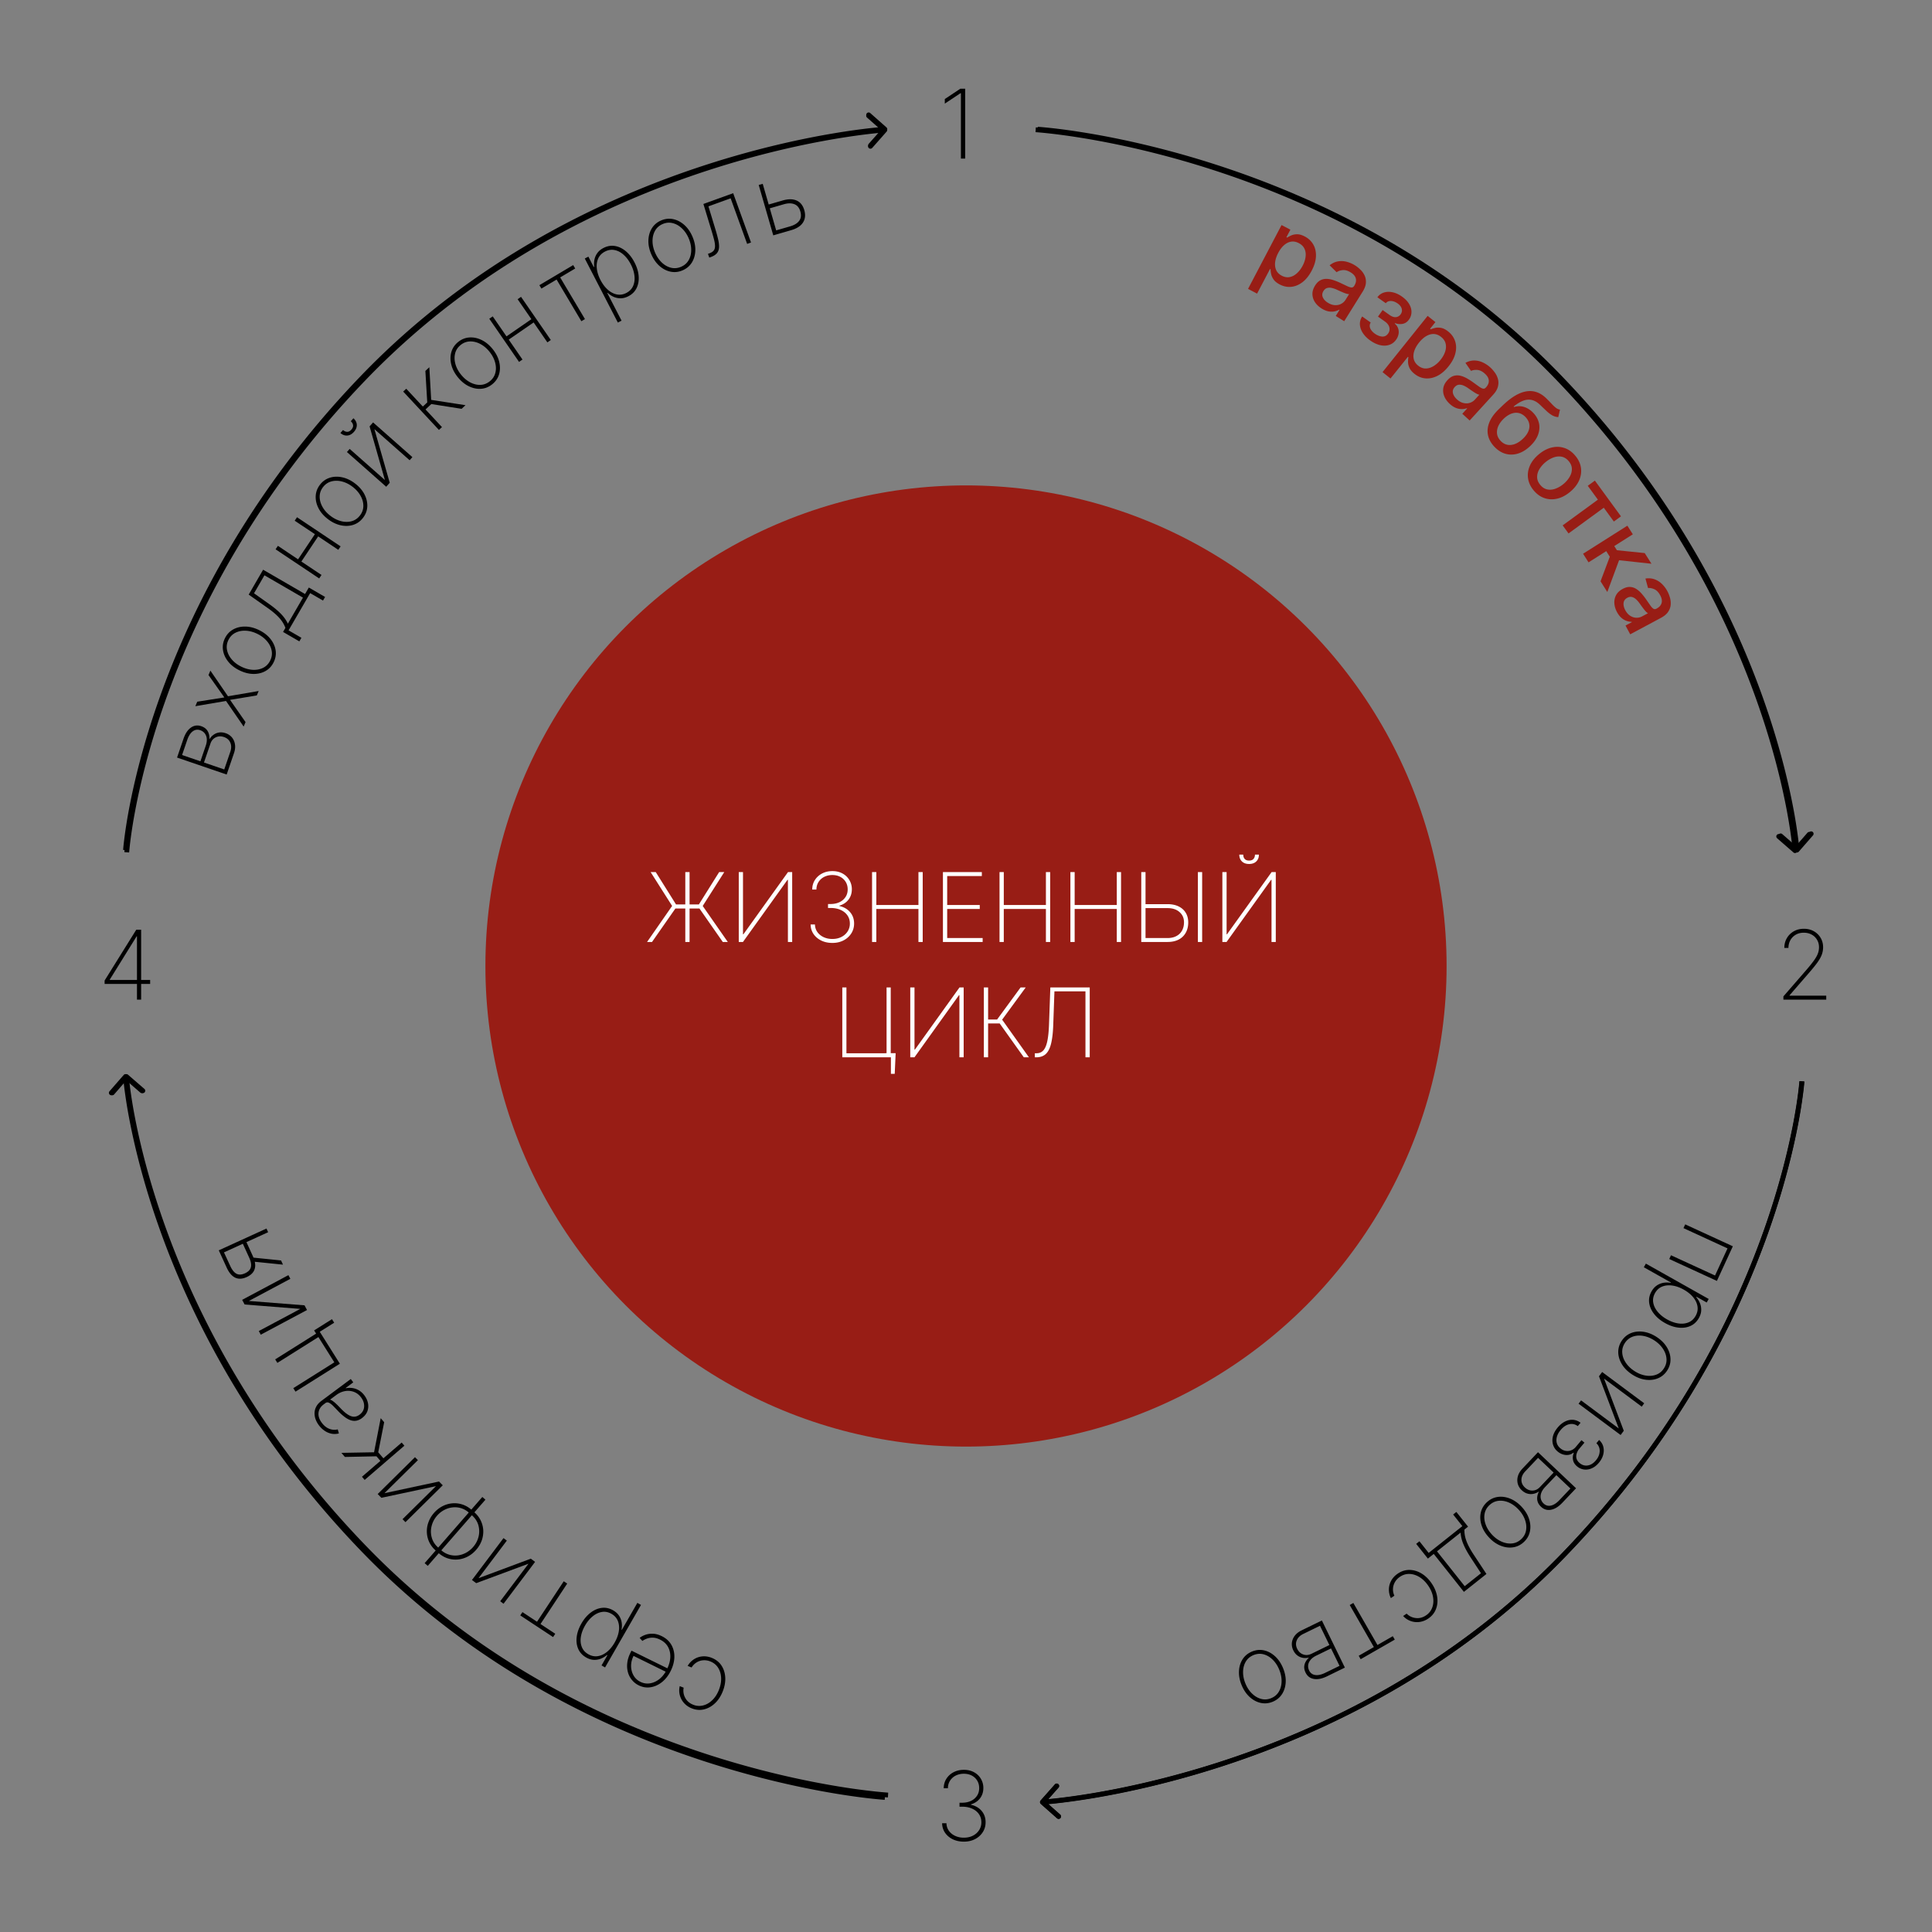 <svg width="402" height="402" viewBox="0 0 402 402" fill="none" xmlns="http://www.w3.org/2000/svg"><rect x="0" y="0" width="402" height="402" fill="#808080" stroke="none"/><circle cx="201" cy="201" r="100" fill="#981D15"/><path d="M143.481 181.455V196h-.887v-14.545h.887ZM134.639 196l5.213-7.5-4.474-7.045h1.065l4.219 6.733h4.758l4.219-6.733h1.065l-4.488 7.052 5.22 7.493h-1.044l-4.858-6.967h-5L135.669 196h-1.03Zm19.079-14.545h.88v12.947h.085l9.283-12.947h.867V196h-.888v-12.933h-.085L154.591 196h-.873v-14.545Zm19.481 14.744c-.862 0-1.631-.163-2.308-.49-.677-.332-1.215-.784-1.612-1.357-.393-.577-.597-1.24-.611-1.988h.902c.014.591.182 1.115.504 1.569.322.45.753.803 1.293 1.058.544.256 1.15.384 1.818.384.724 0 1.359-.142 1.903-.426a3.27 3.27 0 0 0 1.286-1.151 2.993 2.993 0 0 0 .461-1.633c0-.644-.168-1.208-.504-1.691-.336-.487-.805-.866-1.406-1.136-.601-.275-1.3-.412-2.095-.412h-.54v-.824h.54c.677 0 1.283-.123 1.818-.369a3.06 3.06 0 0 0 1.264-1.058c.313-.455.469-.992.469-1.613 0-.582-.135-1.098-.405-1.548a2.846 2.846 0 0 0-1.122-1.058c-.474-.256-1.03-.384-1.669-.384-.616 0-1.174.126-1.676.377a2.985 2.985 0 0 0-1.186 1.058c-.294.455-.443.983-.448 1.584h-.873c.009-.753.198-1.418.568-1.996a3.856 3.856 0 0 1 1.498-1.349c.63-.327 1.34-.49 2.131-.49.805 0 1.51.168 2.117.504a3.65 3.65 0 0 1 1.42 1.364 3.66 3.66 0 0 1 .511 1.91c0 .843-.234 1.565-.703 2.166-.464.597-1.094 1.011-1.889 1.243v.078c.942.209 1.688.637 2.237 1.286.549.648.824 1.434.824 2.358 0 .757-.194 1.442-.582 2.052a4.112 4.112 0 0 1-1.605 1.449c-.677.355-1.454.533-2.33.533Zm8.253-.199v-14.545h.888v6.853h8.764v-6.853h.888V196h-.888v-6.868h-8.764V196h-.888Zm14.746 0v-14.545h8.097v.823h-7.209v6.03h6.775v.824h-6.775v6.044h7.379V196h-8.267Zm11.777 0v-14.545h.888v6.853h8.764v-6.853h.888V196h-.888v-6.868h-8.764V196h-.888Zm14.746 0v-14.545h.888v6.853h8.764v-6.853h.888V196h-.888v-6.868h-8.764V196h-.888Zm15.35-7.869h4.851c.895 0 1.664.156 2.308.468.649.313 1.146.756 1.492 1.329.345.568.518 1.238.518 2.01 0 .819-.173 1.534-.518 2.144a3.509 3.509 0 0 1-1.478 1.421c-.643.331-1.418.497-2.322.497h-5.454v-14.545h.887v13.728h4.567c.724 0 1.342-.137 1.854-.412a2.82 2.82 0 0 0 1.179-1.15c.27-.493.405-1.063.405-1.712.004-.866-.303-1.574-.924-2.123-.615-.554-1.453-.831-2.514-.831h-4.851v-.824Zm12.067-6.676V196h-.888v-14.545h.888Zm4.205 0h.88v12.947h.085l9.283-12.947h.867V196h-.888v-12.933h-.085L255.216 196h-.873v-14.545Zm6.782-3.637h.824c0 .592-.182 1.066-.547 1.421-.364.355-.864.532-1.498.532-.63 0-1.127-.177-1.492-.532-.364-.355-.547-.829-.547-1.421h.824c0 .374.1.675.298.902.199.227.505.341.917.341.412 0 .717-.114.916-.341.203-.227.305-.528.305-.902Zm-74.764 41.323-.191 4.297h-.796V220h-1.172v-.859h2.159ZM175.26 220v-14.545h.86v13.7h8.352v-13.7h.867V220H175.26Zm14.141-14.545h.881v12.947h.085l9.283-12.947h.866V220h-.888v-12.933h-.085L190.275 220h-.874v-14.545ZM213.03 220l-5.021-7.045h-2.408V220h-.887v-14.545h.887v6.683h1.868l4.894-6.683h1.065l-4.908 6.711 5.576 7.834h-1.066Zm2.294 0v-.845h.356c.596 0 1.074-.206 1.434-.618.365-.412.637-1.068.817-1.967.185-.9.301-2.084.348-3.552l.27-7.563h8.196V220h-.888v-13.722h-6.456l-.248 6.989c-.053 1.548-.197 2.82-.434 3.814-.232.994-.596 1.731-1.093 2.209-.498.473-1.172.71-2.025.71h-.277Z" fill="#fff"/><path d="M200.829 18.454V33h-.888V19.392h-.085l-3.267 2.166v-.951l3.239-2.152h1.001Zm-.269 364.745c-.861 0-1.631-.163-2.308-.49-.677-.332-1.214-.784-1.612-1.357-.393-.577-.597-1.24-.611-1.988h.902c.014.591.182 1.115.504 1.569.322.45.753.803 1.293 1.058a4.22 4.22 0 0 0 1.818.384c.725 0 1.359-.142 1.904-.426a3.267 3.267 0 0 0 1.285-1.151 2.993 2.993 0 0 0 .462-1.633c0-.644-.168-1.208-.505-1.691-.336-.487-.804-.866-1.406-1.136-.601-.275-1.299-.412-2.095-.412h-.54v-.824h.54c.677 0 1.283-.123 1.818-.369a3.054 3.054 0 0 0 1.264-1.058c.313-.455.469-.992.469-1.613 0-.582-.135-1.098-.405-1.548a2.846 2.846 0 0 0-1.122-1.058c-.473-.256-1.03-.384-1.669-.384-.615 0-1.174.126-1.676.377a2.991 2.991 0 0 0-1.186 1.058c-.294.455-.443.983-.447 1.584h-.874c.009-.753.199-1.418.568-1.996a3.86 3.86 0 0 1 1.499-1.349c.629-.327 1.34-.49 2.13-.49.805 0 1.511.168 2.117.504a3.643 3.643 0 0 1 1.42 1.364 3.66 3.66 0 0 1 .512 1.91c0 .843-.235 1.565-.703 2.166-.464.597-1.094 1.011-1.89 1.243v.078c.943.209 1.688.637 2.238 1.286.549.648.823 1.434.823 2.358 0 .757-.194 1.442-.582 2.052a4.098 4.098 0 0 1-1.605 1.449c-.677.355-1.454.533-2.33.533ZM371.081 208v-.675l4.708-5.426a31.042 31.042 0 0 0 1.598-1.974c.393-.54.675-1.028.846-1.463.17-.436.255-.891.255-1.364 0-.592-.139-1.115-.419-1.57a2.862 2.862 0 0 0-1.129-1.072c-.473-.256-1.013-.384-1.619-.384-.635 0-1.191.14-1.669.419-.479.28-.853.659-1.123 1.137a3.267 3.267 0 0 0-.397 1.612h-.86c0-.753.176-1.43.526-2.031a3.86 3.86 0 0 1 1.442-1.428c.615-.35 1.316-.525 2.102-.525.772 0 1.458.168 2.06.504a3.744 3.744 0 0 1 1.42 1.378c.346.577.519 1.231.519 1.96 0 .535-.093 1.051-.277 1.548-.18.493-.49 1.044-.931 1.655-.44.606-1.049 1.354-1.825 2.244l-3.949 4.553v.078h7.635V208h-8.913Zm-349.314-3.267v-.71l6.584-10.568h.54v1.37h-.462l-5.59 9.006v.078h8.403v.824h-9.475ZM28.5 208v-14.545h.867V208H28.5Zm344.672-30.623a.5.5 0 0 0 .705-.049l2.956-3.393a.5.5 0 0 0-.754-.657l-2.628 3.017-3.016-2.628a.5.5 0 0 0-.657.754l3.394 2.956ZM215.5 27l-.03.5h.01c.007 0 .018 0 .032.002l.133.01c.117.008.294.021.526.04.465.04 1.155.104 2.05.202 1.79.197 4.402.53 7.681 1.08 6.558 1.1 15.784 3.062 26.444 6.51 21.324 6.899 48.368 19.738 71.294 43.503l.72-.694c-23.074-23.918-50.28-36.829-71.706-43.76-10.715-3.466-19.989-5.438-26.587-6.545-3.299-.553-5.93-.89-7.737-1.088a83.712 83.712 0 0 0-2.613-.246 19.882 19.882 0 0 0-.138-.01l-.036-.002h-.009l-.002-.001c-.001 0-.002 0-.032.499Zm108.14 51.847c22.942 23.781 35.283 48.341 41.889 66.951 3.303 9.306 5.171 17.123 6.214 22.61.521 2.744.836 4.905 1.021 6.377.092.737.151 1.301.188 1.68.018.19.03.333.038.429l.009.107.002.026v.007l.499-.034.499-.035v-.002l-.001-.008-.002-.03-.009-.113a60.077 60.077 0 0 0-.231-2.151 104.554 104.554 0 0 0-1.03-6.44c-1.051-5.531-2.933-13.398-6.255-22.757-6.644-18.719-19.053-43.409-42.111-67.311l-.72.694ZM216.574 375.374a.499.499 0 0 1-.043-.705l2.982-3.37a.499.499 0 1 1 .749.662l-2.651 2.996 2.995 2.651a.499.499 0 1 1-.662.749l-3.37-2.983Zm.331-.374-.03-.499h.002l.008-.001.032-.002.133-.009c.117-.009.294-.022.526-.042a82.291 82.291 0 0 0 2.05-.201c1.79-.197 4.402-.531 7.681-1.081 6.558-1.099 15.784-3.061 26.444-6.51 21.324-6.898 48.368-19.737 71.294-43.502l.72.694c-23.074 23.918-50.28 36.829-71.706 43.76-10.715 3.466-19.989 5.438-26.587 6.545-3.299.553-5.93.889-7.737 1.088-.904.099-1.602.164-2.075.204-.236.02-.417.033-.538.042a7.538 7.538 0 0 1-.138.01l-.036.002a.034.034 0 0 1-.009.001h-.002l-.032-.499Zm108.14-51.847c22.942-23.781 35.283-48.341 41.889-66.951 3.303-9.306 5.171-17.123 6.214-22.61.522-2.744.836-4.905 1.021-6.377.092-.737.151-1.301.188-1.68.018-.19.03-.333.038-.429l.009-.107.002-.026v-.007l.499.034.499.035v.002l-.001.008-.002.03-.009.113a60.077 60.077 0 0 1-.231 2.151 104.554 104.554 0 0 1-1.03 6.44c-1.051 5.531-2.933 13.398-6.255 22.757-6.644 18.719-19.053 43.409-42.111 67.311l-.72-.694Zm-298.599-99.53a.5.5 0 0 0-.706.049l-2.956 3.393a.5.5 0 1 0 .754.657l2.628-3.017 3.016 2.628a.5.5 0 0 0 .657-.754l-3.393-2.956ZM184.117 374l.03-.499h-.001l-.008-.001-.033-.002a124.93 124.93 0 0 0-.132-.009c-.118-.009-.294-.022-.527-.042a82.291 82.291 0 0 1-2.05-.201c-1.79-.197-4.402-.531-7.681-1.081-6.558-1.099-15.784-3.061-26.444-6.51-21.323-6.898-48.368-19.737-71.294-43.502l-.72.694c23.074 23.918 50.28 36.829 71.706 43.76 10.715 3.466 19.989 5.438 26.587 6.545 3.299.553 5.93.889 7.737 1.088.904.099 1.602.164 2.075.204.236.02.417.033.538.042l.138.01.036.002.009.001h.003l.031-.499Zm-108.14-51.847c-22.942-23.781-35.283-48.341-41.889-66.951-3.303-9.306-5.171-17.123-6.214-22.61a103.078 103.078 0 0 1-1.02-6.377 59.882 59.882 0 0 1-.227-2.109 12.743 12.743 0 0 1-.008-.107l-.002-.026v-.006l-.001-.001-.499.034-.499.035v.002l.001.008.002.03.01.113a59.942 59.942 0 0 0 .231 2.151 104.06 104.06 0 0 0 1.03 6.44c1.05 5.531 2.932 13.398 6.254 22.757 6.644 18.719 19.053 43.409 42.111 67.311l.72-.694ZM184.449 26.507a.5.5 0 0 1 .043.706l-2.982 3.37a.5.5 0 0 1-.749-.662l2.65-2.996-2.995-2.65a.5.5 0 0 1 .662-.75l3.371 2.982Zm-.332.375.03.499h-.009l-.033.003a27.166 27.166 0 0 0-.659.05c-.465.04-1.155.104-2.05.202-1.79.197-4.402.53-7.681 1.08-6.558 1.1-15.784 3.062-26.444 6.51-21.323 6.898-48.368 19.738-71.294 43.503l-.72-.694c23.074-23.918 50.28-36.829 71.706-43.76 10.715-3.466 19.989-5.439 26.587-6.545 3.299-.553 5.93-.89 7.737-1.088a83.816 83.816 0 0 1 2.613-.246l.138-.01.036-.002.009-.001h.003l.031.499ZM75.977 78.729C53.035 102.51 40.694 127.07 34.088 145.68c-3.303 9.306-5.171 17.123-6.214 22.61a102.959 102.959 0 0 0-1.02 6.377 59.882 59.882 0 0 0-.227 2.109l-.008.106-.002.027v.006l-.001.001-.499-.034-.499-.036v-.002l.001-.007.002-.03a22.217 22.217 0 0 1 .049-.555c.037-.389.098-.963.191-1.709a104.06 104.06 0 0 1 1.03-6.44c1.052-5.531 2.933-13.398 6.255-22.757 6.644-18.719 19.053-43.409 42.111-67.311l.72.694Z" fill="#000"/><path d="M373.577 177.259a.5.5 0 0 0 .705-.049l2.956-3.393a.5.5 0 0 0-.754-.657l-2.628 3.016-3.016-2.627a.5.5 0 1 0-.657.754l3.394 2.956ZM215.905 26.882l-.03.499h.01l.032.003a25.66 25.66 0 0 1 .659.05c.465.04 1.155.104 2.05.202 1.79.197 4.402.53 7.681 1.08 6.558 1.1 15.784 3.062 26.444 6.51 21.324 6.898 48.368 19.738 71.294 43.503l.72-.694c-23.074-23.918-50.28-36.829-71.706-43.76-10.715-3.466-19.989-5.439-26.587-6.545-3.299-.553-5.93-.89-7.737-1.088a83.816 83.816 0 0 0-2.613-.246l-.138-.01-.036-.002-.009-.001h-.002l-.032.499Zm108.14 51.847c22.942 23.781 35.283 48.341 41.889 66.951 3.303 9.306 5.171 17.123 6.214 22.61.522 2.744.836 4.904 1.021 6.377.092.737.151 1.301.188 1.68.018.19.03.333.038.429l.009.106.002.027v.007l.499-.034.499-.036v-.002l-.001-.007-.002-.03-.009-.113a60.077 60.077 0 0 0-.231-2.151 104.554 104.554 0 0 0-1.03-6.44c-1.051-5.531-2.933-13.398-6.255-22.757-6.644-18.719-19.053-43.409-42.111-67.311l-.72.694Z" fill="#000"/><path d="m259.686 60.108 6.973-13.28 1.837.963-.822 1.566.157.083c.214-.145.494-.295.838-.45.344-.157.75-.238 1.218-.244.471-.01 1.005.143 1.605.458.78.41 1.372.972 1.777 1.687.405.716.587 1.536.546 2.46-.038.927-.331 1.913-.879 2.956-.548 1.044-1.192 1.848-1.931 2.412-.738.559-1.516.88-2.335.963-.817.08-1.616-.086-2.396-.495-.586-.308-1.015-.659-1.284-1.052-.266-.39-.434-.773-.505-1.147a5.864 5.864 0 0 1-.114-.958l-.114-.06-2.69 5.125-1.881-.987Zm6.28-7.484c-.356.679-.57 1.326-.642 1.94-.071.616.004 1.166.225 1.651.223.48.605.863 1.146 1.147.562.295 1.109.393 1.643.293.536-.103 1.036-.362 1.499-.777.468-.412.871-.94 1.21-1.586.335-.638.539-1.26.612-1.869.078-.606.003-1.156-.224-1.65-.224-.492-.618-.886-1.184-1.183-.545-.286-1.08-.388-1.605-.305-.52.085-1.009.328-1.466.73-.457.402-.862.938-1.214 1.609Zm9.033 11.569c-.586-.366-1.049-.805-1.387-1.318a3.147 3.147 0 0 1-.529-1.66c-.013-.59.17-1.186.549-1.793.326-.522.695-.89 1.106-1.101a2.62 2.62 0 0 1 1.314-.294c.464.016.938.106 1.423.269.484.163.961.354 1.432.575l1.447.686c.373.172.668.258.885.26.217 0 .393-.107.528-.324l.027-.042c.328-.526.434-1.027.317-1.502-.113-.472-.46-.89-1.043-1.253-.606-.379-1.168-.542-1.686-.491-.51.05-.934.195-1.269.438L276.66 55.2c.552-.437 1.129-.707 1.73-.812a4.204 4.204 0 0 1 1.817.08 6.17 6.17 0 0 1 1.747.755c.37.23.734.52 1.092.866.366.345.657.745.876 1.2.223.456.318.97.285 1.541-.03.568-.256 1.189-.677 1.864l-3.836 6.145-1.759-1.098.789-1.265-.072-.045a3.02 3.02 0 0 1-.953.36 3.302 3.302 0 0 1-1.247 0c-.459-.08-.943-.28-1.453-.598Zm1.294-1.201c.498.31.986.478 1.462.502.48.026.912-.062 1.295-.264.389-.203.698-.488.926-.853l.744-1.193c-.104.024-.266.007-.486-.053a6.881 6.881 0 0 1-.707-.248c-.256-.11-.504-.217-.745-.323-.238-.11-.438-.2-.599-.274a5.274 5.274 0 0 0-1.097-.375 1.939 1.939 0 0 0-.969.024c-.289.087-.534.292-.735.613-.278.446-.324.886-.137 1.32.189.431.538.805 1.048 1.124Zm7.141 2.861 1.774 1.256c-.234.38-.268.776-.103 1.19.17.416.5.797.991 1.145.498.353.999.547 1.501.584.505.033.917-.177 1.237-.63.192-.27.291-.553.298-.85a1.576 1.576 0 0 0-.226-.874c-.16-.281-.404-.538-.733-.77l-1.449-1.027.965-1.362 1.449 1.026c.491.347.937.495 1.339.444.402-.052.722-.246.961-.582.257-.364.332-.748.225-1.155-.1-.407-.382-.775-.846-1.103-.471-.334-.939-.506-1.402-.515-.461-.013-.817.142-1.067.463l-1.751-1.24c.365-.49.825-.82 1.38-.99.562-.17 1.164-.185 1.806-.043.649.14 1.29.435 1.924.884.661.468 1.158.979 1.49 1.533.333.555.498 1.113.495 1.673a2.67 2.67 0 0 1-.515 1.576c-.348.491-.779.789-1.295.894-.508.104-1.044.058-1.608-.138l-.065.093c.327.267.559.587.694.961.135.375.17.768.105 1.18a2.837 2.837 0 0 1-.509 1.197c-.386.545-.87.91-1.454 1.094-.579.188-1.21.202-1.893.044-.676-.16-1.352-.48-2.028-.958-.657-.465-1.174-.985-1.55-1.559-.37-.575-.574-1.16-.611-1.755-.033-.592.124-1.154.471-1.686Zm4.238 11.575 9.383-11.702 1.618 1.297-1.106 1.38.138.11c.239-.1.541-.193.909-.281.368-.088.782-.09 1.242-.005.464.08.96.332 1.488.756.687.55 1.161 1.216 1.422 1.996.261.78.283 1.619.065 2.519-.214.902-.69 1.813-1.427 2.733-.738.92-1.524 1.586-2.357 1.998-.831.407-1.657.574-2.477.5-.817-.08-1.569-.394-2.256-.945-.517-.415-.87-.84-1.06-1.278-.186-.434-.278-.842-.276-1.223a5.97 5.97 0 0 1 .071-.962l-.1-.08-3.621 4.516-1.656-1.329Zm7.594-6.145c-.479.598-.813 1.192-1.001 1.782-.188.59-.219 1.144-.095 1.663.127.515.429.963.906 1.345.495.397 1.014.598 1.556.602.546 0 1.086-.158 1.62-.476.538-.315 1.035-.757 1.492-1.326.45-.562.769-1.134.958-1.717.192-.58.223-1.135.095-1.663-.125-.525-.437-.987-.936-1.387-.48-.385-.986-.587-1.517-.606-.527-.017-1.053.129-1.579.436-.525.307-1.025.756-1.499 1.347Zm6.393 12.761c-.511-.466-.886-.982-1.127-1.547a3.166 3.166 0 0 1-.22-1.73c.094-.58.382-1.135.864-1.663.415-.455.844-.75 1.286-.883a2.621 2.621 0 0 1 1.345-.052c.454.1.904.273 1.352.521.447.248.882.523 1.304.825l1.3.936c.336.236.61.374.823.415.214.04.406-.034.578-.223l.034-.037c.418-.458.612-.931.583-1.42-.025-.484-.292-.958-.799-1.42-.528-.482-1.051-.745-1.569-.788-.512-.044-.954.024-1.328.202l-1.168-1.681c.621-.33 1.237-.493 1.847-.487.617.005 1.208.14 1.774.406a6.203 6.203 0 0 1 1.582 1.059c.321.293.627.643.917 1.048.297.406.512.852.645 1.338.136.49.137 1.013.002 1.569-.133.552-.467 1.122-1.003 1.71l-4.882 5.352-1.532-1.398 1.005-1.102-.063-.057a3.04 3.04 0 0 1-1.002.181 3.282 3.282 0 0 1-1.227-.225c-.437-.16-.877-.444-1.321-.85Zm1.49-.948c.433.395.882.648 1.347.757.467.113.908.105 1.321-.025.419-.13.774-.354 1.065-.672l.947-1.04c-.107.006-.263-.04-.468-.138a6.882 6.882 0 0 1-.651-.373 80.494 80.494 0 0 1-.674-.452l-.54-.377a5.278 5.278 0 0 0-1.012-.567 1.937 1.937 0 0 0-.957-.152c-.3.034-.578.19-.833.47-.354.389-.479.814-.374 1.275.108.457.384.888.829 1.294Zm21.443 2.133-.356 1.565a2.898 2.898 0 0 1-1.234-.36c-.374-.212-.76-.5-1.159-.866-.394-.37-.842-.796-1.341-1.282-.562-.55-1.133-.897-1.713-1.042-.577-.148-1.182-.108-1.816.121-.627.23-1.301.635-2.022 1.217l.093.097c.734-.213 1.441-.21 2.12.01.682.225 1.297.622 1.846 1.191.61.635 1.009 1.339 1.195 2.113.186.773.135 1.571-.151 2.393-.281.822-.823 1.62-1.629 2.395-.815.784-1.664 1.312-2.546 1.584-.88.274-1.742.296-2.588.066-.84-.23-1.613-.713-2.319-1.446-.705-.734-1.156-1.533-1.35-2.397-.188-.864-.099-1.761.267-2.692.37-.927 1.035-1.854 1.997-2.78l.778-.748c1.798-1.73 3.459-2.712 4.984-2.944 1.525-.232 2.913.278 4.165 1.531.408.403.764.77 1.069 1.1.308.328.596.596.864.806.274.21.556.332.846.368Zm-12.33 6.525c.41.426.871.69 1.381.79.517.1 1.056.042 1.616-.175s1.111-.587 1.654-1.109c.532-.512.903-1.03 1.114-1.556.211-.525.265-1.036.16-1.534-.101-.5-.36-.968-.777-1.401a2.888 2.888 0 0 0-.996-.697 2.422 2.422 0 0 0-1.112-.182 3.25 3.25 0 0 0-1.187.344c-.399.2-.801.488-1.207.866-.812.781-1.279 1.59-1.402 2.424-.12.838.132 1.582.756 2.23Zm6.867 10.297c-.656-.784-1.049-1.619-1.179-2.505-.129-.885-.006-1.76.37-2.624.376-.864.996-1.657 1.86-2.38.868-.727 1.762-1.2 2.683-1.42.92-.221 1.805-.19 2.653.094.849.284 1.602.818 2.258 1.603.656.784 1.049 1.619 1.179 2.504.129.886.004 1.762-.375 2.63-.38.866-1.004 1.663-1.872 2.389-.864.723-1.754 1.193-2.671 1.411-.917.218-1.8.184-2.649-.099-.848-.284-1.601-.818-2.257-1.603Zm1.372-1.138c.425.508.912.817 1.46.926.549.109 1.113.057 1.693-.157a5.554 5.554 0 0 0 1.682-.99 5.544 5.544 0 0 0 1.265-1.475c.317-.537.472-1.086.464-1.648-.007-.562-.223-1.097-.648-1.606-.429-.512-.92-.823-1.475-.932-.552-.107-1.122-.053-1.709.16a5.662 5.662 0 0 0-1.671.991 5.69 5.69 0 0 0-1.276 1.475c-.31.537-.459 1.085-.448 1.644.013.562.235 1.1.663 1.612Zm9.875.171 1.48-1.081 5.427 7.435-1.48 1.081-2.098-2.875-7.332 5.352-1.222-1.676 7.331-5.351-2.106-2.885Zm-.978 14.134 9.217-5.836 1.136 1.794-3.864 2.447.547.864 5.791.595 1.406 2.22-6.743-.732-2.447 6.611-1.41-2.226 1.925-5.112-.737-1.164-3.684 2.334-1.137-1.795Zm7.055 12.134c-.326-.609-.508-1.221-.546-1.834a3.162 3.162 0 0 1 .369-1.704c.282-.516.739-.943 1.369-1.28.543-.29 1.045-.425 1.508-.404.462.021.89.154 1.285.4.394.245.761.559 1.1.942.339.382.657.786.955 1.212l.913 1.316c.238.334.451.556.638.665.188.11.394.104.62-.017l.043-.023c.547-.293.888-.674 1.024-1.144.137-.466.044-1.001-.28-1.606-.337-.631-.743-1.053-1.217-1.266-.468-.212-.908-.296-1.319-.253l-.541-1.974c.696-.104 1.331-.052 1.904.157.58.211 1.092.535 1.536.974a6.18 6.18 0 0 1 1.139 1.526c.205.384.377.815.516 1.294.144.482.198.974.161 1.477-.034.507-.208 1-.521 1.479-.309.477-.814.903-1.515 1.278l-6.388 3.418-.978-1.829 1.315-.703-.04-.075a3.042 3.042 0 0 1-1.006-.163 3.265 3.265 0 0 1-1.081-.622c-.358-.297-.679-.71-.963-1.241Zm1.721-.397c.277.518.616.906 1.017 1.163.404.263.822.401 1.254.417.439.017.849-.076 1.229-.279l1.24-.663c-.103-.031-.235-.127-.396-.288a6.75 6.75 0 0 1-.489-.568 77.154 77.154 0 0 1-.485-.651c-.152-.214-.28-.392-.384-.535a5.236 5.236 0 0 0-.764-.872 1.94 1.94 0 0 0-.852-.463c-.294-.068-.608-.012-.942.166-.464.248-.723.607-.778 1.077-.05.467.066.966.35 1.496Z" fill="#981D15"/><path d="M216.573 375.324a.5.5 0 0 1-.043-.706l2.983-3.369a.501.501 0 0 1 .749.663l-2.652 2.995 2.995 2.652a.499.499 0 1 1-.663.748l-3.369-2.983Zm.332-.374-.03-.499h.001l.008-.001.033-.002.132-.009c.118-.009.294-.022.527-.042a81.725 81.725 0 0 0 2.05-.2c1.79-.196 4.402-.53 7.681-1.078 6.559-1.098 15.785-3.057 26.446-6.502 21.326-6.891 48.374-19.722 71.308-43.48l.72.695c-23.082 23.91-50.291 36.812-71.72 43.737-10.716 3.462-19.991 5.432-26.589 6.536-3.299.552-5.93.888-7.738 1.086a83.91 83.91 0 0 1-2.074.203c-.237.02-.417.033-.539.042a7.538 7.538 0 0 1-.138.01l-.035.002-.01.001h-.002l-.031-.499Zm108.156-51.813c22.949-23.774 35.298-48.33 41.91-66.938 3.306-9.304 5.177-17.121 6.222-22.608.522-2.743.837-4.904 1.022-6.377a59.003 59.003 0 0 0 .227-2.108l.009-.107.002-.026v-.007l.499.034.499.036v.002l-.001.008-.002.029a40.503 40.503 0 0 1-.049.555c-.037.389-.098.963-.192 1.709a103.973 103.973 0 0 1-1.032 6.439c-1.053 5.531-2.937 13.398-6.262 22.756-6.65 18.717-19.067 43.403-42.132 67.298l-.72-.695Z" fill="#000"/><path d="m350.648 254.76 9.911 4.559-3.315 7.207-9.911-4.558.359-.781 9.163 4.214 2.597-5.646-9.163-4.214.359-.781Zm-8.185 8.167 13.073 7.355-.414.737-2.124-1.195-.052.093c.325.378.583.798.775 1.259.189.465.274.956.256 1.472-.017.523-.179 1.057-.486 1.601-.432.768-1.018 1.318-1.759 1.651-.742.332-1.572.447-2.491.342-.915-.102-1.852-.422-2.809-.961-.957-.538-1.718-1.175-2.282-1.911-.562-.729-.896-1.498-1-2.307-.103-.802.059-1.583.486-2.342.304-.54.675-.957 1.111-1.249a3.563 3.563 0 0 1 1.398-.559 4.515 4.515 0 0 1 1.49.016l.042-.074-5.639-3.173.425-.755Zm7.883 5.413c-.809-.455-1.603-.739-2.382-.851-.775-.11-1.478-.038-2.109.215-.628.255-1.121.703-1.481 1.343-.365.647-.491 1.307-.38 1.978.113.678.421 1.318.924 1.921.5.608 1.149 1.136 1.945 1.584.797.448 1.581.729 2.354.843.772.114 1.472.043 2.099-.212.632-.254 1.132-.708 1.501-1.364.364-.648.493-1.307.386-1.975-.106-.663-.406-1.296-.903-1.902-.494-.598-1.146-1.125-1.954-1.58Zm-12.924 10.671c.491-.753 1.13-1.292 1.917-1.616.791-.321 1.654-.417 2.587-.289.934.128 1.857.489 2.77 1.083.916.597 1.62 1.295 2.11 2.095.495.803.755 1.63.781 2.484.027.853-.206 1.657-.697 2.411-.491.753-1.132 1.291-1.923 1.612-.791.321-1.653.417-2.587.289-.934-.127-1.857-.489-2.77-1.083-.912-.594-1.616-1.293-2.11-2.095-.495-.802-.755-1.63-.781-2.484-.022-.85.212-1.653.703-2.407Zm.672.438c-.416.639-.598 1.314-.547 2.026.048.715.294 1.404.739 2.066.442.666 1.039 1.245 1.793 1.736.754.491 1.523.803 2.307.935.788.134 1.518.081 2.189-.16.675-.238 1.221-.677 1.637-1.315.416-.639.596-1.315.542-2.029-.051-.711-.298-1.4-.74-2.067-.437-.663-1.033-1.241-1.787-1.732-.754-.491-1.524-.806-2.309-.944-.788-.135-1.518-.082-2.189.159-.674.245-1.219.687-1.635 1.325Zm-4.336 7.399 4.111 10.858-.657.883-8.752-6.512.517-.695 7.846 5.838-4.115-10.852.661-.889 8.753 6.512-.518.695-7.846-5.838Zm-4.884 9.198-.58.691c-.536-.4-1.124-.532-1.764-.395-.643.14-1.24.539-1.791 1.195-.572.682-.868 1.37-.888 2.064-.02.694.253 1.279.819 1.753.344.29.709.466 1.095.53.389.067.762.034 1.12-.098.358-.132.671-.346.937-.642l1.242-1.48.615.516-1.219 1.453c-.347.531-.508 1.036-.483 1.514.029.482.261.905.696 1.27.523.439 1.092.607 1.708.506.616-.101 1.176-.45 1.678-1.049.511-.609.776-1.246.796-1.91a2.119 2.119 0 0 0-.69-1.663l.57-.68c.442.401.732.87.869 1.406.139.542.13 1.101-.024 1.676-.155.581-.452 1.135-.894 1.661-.453.54-.949.925-1.487 1.153a2.97 2.97 0 0 1-1.606.246 2.822 2.822 0 0 1-1.465-.663c-.45-.377-.723-.814-.82-1.309-.1-.492-.049-.981.154-1.466l-.082-.068a1.955 1.955 0 0 1-.978.458c-.377.067-.766.04-1.166-.079a3.034 3.034 0 0 1-1.128-.612 2.927 2.927 0 0 1-.962-1.439c-.166-.553-.171-1.137-.013-1.753.162-.612.491-1.214.987-1.805.472-.562.986-.98 1.544-1.254.554-.271 1.109-.386 1.663-.348a2.882 2.882 0 0 1 1.547.621Zm-8.855 6.121 7.919 7.503-2.848 3.006c-.792.835-1.584 1.324-2.377 1.466-.79.145-1.484-.069-2.082-.643-.458-.439-.716-.931-.774-1.476-.054-.541.068-1.107.367-1.698a3 3 0 0 1-1.173.504 2.611 2.611 0 0 1-1.247-.057c-.412-.116-.801-.348-1.169-.697a2.86 2.86 0 0 1-.831-1.364 2.95 2.95 0 0 1 .043-1.584c.16-.54.471-1.054.933-1.542l3.239-3.418Zm.016 1.17-2.662 2.81c-.518.546-.785 1.124-.802 1.735-.017.61.218 1.146.706 1.608.478.453 1.008.671 1.59.656.583-.009 1.099-.251 1.548-.725l2.858-3.016-3.238-3.068Zm3.805 3.605-2.374 2.506c-.368.388-.625.787-.772 1.196a2.148 2.148 0 0 0-.093 1.193c.087.383.286.721.595 1.014.44.41.946.551 1.518.422.573-.123 1.167-.509 1.783-1.159l2.271-2.397-2.928-2.775Zm-14.452 5.63c.66-.61 1.412-.976 2.254-1.097.846-.118 1.706 0 2.58.352.874.353 1.681.929 2.42 1.728.742.804 1.253 1.653 1.533 2.548.283.9.333 1.766.15 2.6-.184.834-.606 1.556-1.266 2.166-.661.611-1.414.975-2.26 1.093-.845.118-1.705 0-2.579-.353-.874-.352-1.681-.928-2.42-1.728-.74-.8-1.251-1.649-1.534-2.548-.283-.899-.333-1.765-.149-2.599.187-.83.61-1.551 1.271-2.162Zm.545.59c-.56.517-.902 1.127-1.027 1.829-.128.705-.058 1.433.211 2.184.265.755.703 1.462 1.314 2.123.61.66 1.28 1.151 2.008 1.471.731.323 1.451.45 2.161.381.713-.066 1.349-.358 1.909-.875.56-.518.9-1.129 1.022-1.835.124-.702.054-1.43-.211-2.184-.262-.751-.699-1.457-1.309-2.117-.611-.661-1.28-1.154-2.008-1.481-.731-.324-1.451-.451-2.161-.381-.713.072-1.35.367-1.909.885Zm-6.9 1.432 2.435 3.064-.762.605c-.007.387.021.773.085 1.158.067.388.176.788.328 1.2.151.418.351.86.601 1.327.249.473.553.982.912 1.525l2.658 4.029-4.687 3.725-6.275-7.896-1.223.973-2.435-3.064.679-.539 1.922 2.418 7.012-5.571-1.922-2.419.672-.535Zm.878 4.301-4.904 3.897 5.762 7.251 3.386-2.691-2.19-3.349c-.63-.968-1.118-1.863-1.462-2.684a7.505 7.505 0 0 1-.592-2.424Zm-13.07 8.535c.768-.521 1.581-.778 2.438-.77.86.011 1.694.258 2.502.74.803.485 1.508 1.174 2.114 2.068.606.893.984 1.804 1.133 2.733.149.928.07 1.794-.238 2.598-.307.803-.841 1.463-1.601 1.979a4.165 4.165 0 0 1-1.803.707 3.878 3.878 0 0 1-1.841-.184 3.89 3.89 0 0 1-1.588-1.051l.728-.495a3.109 3.109 0 0 0 1.911.919c.74.087 1.451-.1 2.132-.563a3.283 3.283 0 0 0 1.284-1.625c.247-.665.303-1.392.168-2.182-.133-.786-.462-1.566-.988-2.342-.518-.764-1.117-1.36-1.795-1.786-.676-.423-1.372-.649-2.09-.677-.717-.029-1.389.17-2.016.595-.443.3-.787.662-1.031 1.086a3.006 3.006 0 0 0-.413 1.378c-.026.492.069.983.285 1.471l-.728.494a4.024 4.024 0 0 1-.409-1.868c.018-.63.184-1.226.496-1.787.312-.56.762-1.04 1.35-1.438Zm-1.034 13.02.41.715-7.096 4.073-.41-.715 3.154-1.81-5.02-8.747.751-.431 5.02 8.747 3.191-1.832Zm-14.756-3.269 4.783 9.805-3.722 1.815c-1.034.504-1.947.684-2.74.538-.79-.141-1.365-.585-1.724-1.331-.274-.573-.343-1.124-.206-1.654.138-.526.451-1.013.938-1.462-.435.113-.86.133-1.274.061a2.62 2.62 0 0 1-1.148-.491c-.345-.253-.628-.608-.85-1.063a2.862 2.862 0 0 1-.3-1.569 2.95 2.95 0 0 1 .596-1.468c.339-.45.811-.822 1.415-1.117l4.232-2.064Zm-.395 1.101-3.479 1.697c-.677.33-1.13.778-1.36 1.343-.23.566-.197 1.15.097 1.755.289.591.709.982 1.259 1.171.549.196 1.117.151 1.704-.135l3.734-1.822-1.955-4.009Zm2.298 4.711-3.102 1.514c-.481.234-.862.517-1.143.849-.282.338-.451.7-.506 1.085-.052.389.015.775.202 1.158.268.538.692.847 1.274.927.579.086 1.271-.067 2.075-.459l2.969-1.448-1.769-3.626Zm-16.45.652c.832-.343 1.664-.426 2.496-.247.834.183 1.599.592 2.297 1.226.697.634 1.254 1.454 1.67 2.46.417 1.011.602 1.985.554 2.922-.047.941-.301 1.771-.762 2.49-.461.718-1.108 1.249-1.939 1.592-.832.344-1.664.424-2.498.241-.834-.183-1.6-.592-2.297-1.226-.698-.634-1.254-1.454-1.67-2.46-.416-1.007-.601-1.981-.554-2.922.046-.941.3-1.771.761-2.49.464-.714 1.111-1.242 1.942-1.586Zm.307.742c-.705.291-1.237.744-1.598 1.359-.365.617-.551 1.325-.56 2.122-.013.8.152 1.615.496 2.447.344.831.801 1.523 1.373 2.076.573.557 1.205.926 1.894 1.107.692.186 1.39.133 2.094-.158.705-.291 1.237-.746 1.595-1.366.361-.615.548-1.322.561-2.122.014-.795-.15-1.608-.494-2.44-.343-.831-.799-1.526-1.369-2.085-.573-.557-1.205-.926-1.894-1.108-.694-.179-1.394-.123-2.098.168ZM26.637 223.622a.5.5 0 0 0-.705.051l-2.945 3.402a.5.5 0 0 0 .756.655l2.618-3.024 3.024 2.617a.5.5 0 1 0 .654-.756l-3.402-2.945Zm158.145 149.879.029-.499-.002-.001h-.008l-.032-.002-.133-.009a81.407 81.407 0 0 1-2.577-.235 138.28 138.28 0 0 1-7.684-1.056c-6.562-1.079-15.794-3.012-26.465-6.427-21.345-6.83-48.43-19.584-71.43-43.277l-.718.697c23.149 23.845 50.395 36.669 71.843 43.533 10.726 3.432 20.006 5.375 26.608 6.461 3.301.542 5.932.871 7.74 1.064.904.096 1.603.158 2.076.197.236.019.417.032.538.041l.138.009.036.002.009.001h.002c.001 0 .002 0 .03-.499ZM76.479 321.995c-23.016-23.709-35.435-48.229-42.1-66.819-3.332-9.294-5.225-17.106-6.285-22.59a101.89 101.89 0 0 1-1.04-6.374 59.188 59.188 0 0 1-.234-2.107 29.69 29.69 0 0 1-.009-.107l-.002-.026v-.008l-.5.036-.498.037v.01l.003.029.01.114c.008.1.021.248.04.442.04.388.101.962.197 1.708.192 1.492.517 3.672 1.05 6.436 1.07 5.528 2.976 13.389 6.327 22.738 6.703 18.698 19.19 43.349 42.324 67.178l.717-.697Z" fill="#000"/><path d="M148.107 344.961c.862.343 1.531.872 2.007 1.585.473.719.737 1.547.792 2.486.05.937-.124 1.908-.523 2.911-.399 1.003-.94 1.827-1.625 2.472-.684.645-1.445 1.066-2.283 1.263-.837.197-1.683.126-2.536-.214a4.154 4.154 0 0 1-1.598-1.094 3.874 3.874 0 0 1-.882-1.627 3.9 3.9 0 0 1-.023-1.904l.819.325a3.106 3.106 0 0 0 .313 2.097c.343.661.898 1.144 1.663 1.448a3.29 3.29 0 0 0 2.066.149c.689-.169 1.322-.532 1.899-1.087.576-.551 1.037-1.261 1.383-2.133.342-.858.498-1.687.47-2.488-.03-.796-.234-1.499-.614-2.109-.379-.609-.921-1.054-1.625-1.334a3.296 3.296 0 0 0-1.477-.243c-.492.033-.95.177-1.372.432a3.17 3.17 0 0 0-1.057 1.063l-.818-.325a4.027 4.027 0 0 1 1.316-1.388 3.855 3.855 0 0 1 1.756-.593c.639-.057 1.289.046 1.949.308Zm-10.407-4.518c.883.435 1.545 1.032 1.984 1.791.439.76.65 1.607.633 2.543-.018.937-.265 1.891-.744 2.864-.481.977-1.087 1.76-1.82 2.35-.738.587-1.529.947-2.376 1.079-.846.133-1.672.001-2.48-.396a4.157 4.157 0 0 1-1.392-1.097 4.247 4.247 0 0 1-.836-1.582 4.926 4.926 0 0 1-.152-1.927c.069-.689.283-1.397.64-2.123l.238-.484 7.75 3.811-.348.708-6.972-3.43c-.349.71-.519 1.42-.51 2.132.009.711.179 1.357.511 1.937a3.26 3.26 0 0 0 1.429 1.328c.65.32 1.319.422 2.009.308.683-.113 1.325-.404 1.925-.874.597-.472 1.088-1.085 1.475-1.839l.157-.319c.401-.815.619-1.618.654-2.408.029-.788-.131-1.503-.481-2.144-.351-.637-.901-1.14-1.649-1.508-.535-.263-1.036-.398-1.502-.406a3.437 3.437 0 0 0-1.262.202c-.37.14-.676.301-.918.482l-.567-.634c.31-.254.702-.468 1.178-.64.469-.17.996-.246 1.583-.226.583.017 1.197.184 1.843.502Zm-4.328-6.498-7.473 13.006-.733-.421 1.214-2.112-.092-.053a4.696 4.696 0 0 1-1.266.763 3.517 3.517 0 0 1-1.475.242c-.522-.022-1.055-.188-1.597-.5-.763-.438-1.308-1.03-1.634-1.774-.326-.744-.433-1.576-.32-2.494.11-.914.439-1.847.986-2.8.548-.952 1.192-1.707 1.932-2.264.734-.556 1.506-.883 2.316-.98.803-.095 1.582.074 2.338.508.537.309.951.683 1.239 1.122.284.436.466.904.546 1.402a4.52 4.52 0 0 1-.03 1.491l.074.042 3.224-5.61.751.432Zm-5.484 7.833c.463-.804.753-1.596.873-2.373.117-.774.051-1.478-.196-2.112-.25-.629-.693-1.127-1.33-1.492-.644-.371-1.302-.503-1.975-.398-.678.107-1.321.409-1.929.906-.612.495-1.146 1.139-1.601 1.931-.455.792-.743 1.574-.864 2.346-.121.771-.057 1.472.193 2.101.247.634.697 1.138 1.35 1.513.645.371 1.302.505 1.972.404.663-.099 1.299-.394 1.909-.885.603-.489 1.136-1.136 1.598-1.941Zm-12.353-1.833-.454.688-6.828-4.508.454-.687 3.034 2.003 5.557-8.416.723.477-5.557 8.417 3.071 2.026Zm-5.569-14.577-10.882 4.048-.88-.662 6.564-8.714.692.521-5.884 7.812 10.876-4.052.885.666-6.563 8.715-.692-.522 5.884-7.812Zm-8.96-13.323-12 13.772-.649-.565 12.002-13.771.647.564Zm-2.295 2.635a5.315 5.315 0 0 1 1.326 1.721c.306.643.478 1.318.517 2.023a5.608 5.608 0 0 1-.314 2.101 6.031 6.031 0 0 1-1.156 1.942 6.052 6.052 0 0 1-1.775 1.42 5.556 5.556 0 0 1-2.042.604 5.294 5.294 0 0 1-2.08-.23 5.326 5.326 0 0 1-1.886-1.078l-.188-.164 7.41-8.503.188.164Zm-.528.605-.101-.089-6.356 7.293.102.089a4.32 4.32 0 0 0 1.628.91 4.479 4.479 0 0 0 1.778.154 4.848 4.848 0 0 0 1.724-.551 5.186 5.186 0 0 0 1.478-1.189 5.084 5.084 0 0 0 1.148-2.203 4.657 4.657 0 0 0-.058-2.377c-.231-.78-.679-1.459-1.343-2.037Zm-.12-1.17.182.159-7.41 8.503-.182-.159a5.29 5.29 0 0 1-1.326-1.721 5.216 5.216 0 0 1-.507-2.024 5.418 5.418 0 0 1 .319-2.106 5.958 5.958 0 0 1 1.159-1.957 5.925 5.925 0 0 1 1.77-1.406 5.449 5.449 0 0 1 2.039-.598c.7-.061 1.39.016 2.07.231a5.289 5.289 0 0 1 1.886 1.078Zm-.528.605a4.38 4.38 0 0 0-1.623-.915 4.402 4.402 0 0 0-1.772-.15c-.6.068-1.174.248-1.725.541a5.16 5.16 0 0 0-1.47 1.178 5.096 5.096 0 0 0-1.151 2.209 4.566 4.566 0 0 0 .053 2.382c.221.784.666 1.466 1.333 2.048l.097.084 6.355-7.293-.097-.084Zm-6.821-5.49-11.354 2.425-.774-.783 7.759-7.669.61.616-6.957 6.875 11.35-2.429.778.788-7.759 7.668-.609-.616 6.956-6.875Zm-6.569-8.417-8.266 7.119-.566-.656 3.837-3.305-.82-.953-6.567.135-.732-.85 6.802-.122 1.38-7.094.723.839-1.237 6.259 1.076 1.248 3.804-3.277.566.657Zm-8.309-10.445c.376.505.62 1.043.733 1.615a3.07 3.07 0 0 1-.132 1.665c-.2.539-.578 1.015-1.132 1.428a2.819 2.819 0 0 1-1.107.524 2.353 2.353 0 0 1-1.163-.064c-.402-.12-.825-.342-1.268-.667a10.72 10.72 0 0 1-1.432-1.281c-.384-.405-.73-.763-1.04-1.076-.314-.31-.599-.522-.856-.638a.67.67 0 0 0-.726.072l-.365.271c-.638.475-.995 1.054-1.07 1.737-.077.682.148 1.377.674 2.083.467.627.998 1.051 1.595 1.274.59.222 1.166.257 1.726.105l.243.838a3.358 3.358 0 0 1-1.582.052 3.949 3.949 0 0 1-1.435-.631 5.124 5.124 0 0 1-1.172-1.146 4.648 4.648 0 0 1-.666-1.239 3.518 3.518 0 0 1-.208-1.325c.015-.448.136-.883.364-1.307.224-.42.577-.81 1.06-1.17l6.111-4.552.518.695-1.578 1.176.038.051c.44-.092.894-.105 1.361-.04.461.064.91.223 1.347.476.43.253.817.611 1.162 1.074Zm-.695.411c-.407-.547-.9-.932-1.48-1.156a3.468 3.468 0 0 0-1.847-.173c-.646.108-1.264.383-1.857.824l-1.287.959c.14.031.304.107.49.229.178.121.368.269.569.444.194.174.393.362.597.564.197.202.389.399.574.592.55.581 1.056 1.014 1.515 1.297.453.283.875.423 1.268.419.39-.007.766-.145 1.127-.414.596-.444.914-.999.954-1.667.04-.667-.167-1.307-.623-1.918Zm-17.881-7.926 8.518-5.36-.42-.667 3.715-2.338.462.733-3 1.888 4.184 6.648-9.233 5.81-.457-.727 8.535-5.372-3.31-5.259-8.536 5.372-.457-.728Zm5.216-10.504-11.574-.915-.518-.971 9.624-5.137.408.765-8.628 4.604 11.57.91.523.977-9.625 5.136-.408-.764 8.628-4.605Zm-6.682-15.959-9.192 4.201 1.303 2.817c.38.831.816 1.374 1.307 1.628.49.251 1.078.218 1.767-.097.68-.311 1.087-.731 1.22-1.26s.016-1.197-.353-2.002l-1.44-3.152.749-.343 1.44 3.152c.322.702.49 1.333.507 1.893.01.558-.132 1.044-.426 1.46-.295.416-.741.76-1.34 1.034-.602.275-1.158.386-1.667.332-.509-.053-.97-.272-1.385-.655-.42-.385-.795-.936-1.121-1.65l-1.64-3.585 9.923-4.536.348.763Zm3.085 6.75-6.257-.638-.399-.872 6.258.638.398.872ZM184.434 26.682a.5.5 0 0 1 .044.706l-2.976 3.375a.5.5 0 1 1-.75-.661l2.645-3-3-2.646a.5.5 0 0 1 .661-.75l3.376 2.976Zm-.331.375.031.499h-.009l-.033.003-.132.01a82.656 82.656 0 0 0-2.576.248c-1.79.199-4.401.538-7.679 1.093-6.557 1.112-15.779 3.09-26.433 6.558C125.961 42.405 98.94 55.294 76.057 79.1l-.72-.693c23.03-23.96 50.212-36.92 71.626-43.89 10.708-3.485 19.979-5.474 26.575-6.593 3.298-.559 5.928-.9 7.735-1.102a82.759 82.759 0 0 1 2.612-.25 25.126 25.126 0 0 1 .183-.014h.003l.032.499ZM76.057 79.1c-22.898 23.823-35.195 48.405-41.767 67.027-3.286 9.312-5.14 17.132-6.173 22.621a102.935 102.935 0 0 0-1.01 6.379 59.597 59.597 0 0 0-.222 2.109l-.008.107-.002.026v.008l-.5-.034-.498-.034v-.01l.003-.029a17.228 17.228 0 0 1 .047-.556c.037-.388.096-.963.188-1.709a103.58 103.58 0 0 1 1.019-6.442c1.041-5.532 2.908-13.403 6.213-22.768 6.61-18.731 18.974-43.444 41.99-67.388l.72.693Z" fill="#000"/><path d="m47.163 161.161-10.321-3.532 1.34-3.918c.373-1.088.89-1.862 1.553-2.321.658-.46 1.378-.554 2.16-.281.6.21 1.038.55 1.317 1.021.275.469.4 1.035.373 1.696.228-.387.513-.702.857-.945a2.63 2.63 0 0 1 1.158-.467c.423-.066.874-.016 1.353.148a2.86 2.86 0 0 1 1.322.895c.331.409.538.895.62 1.458.08.558.01 1.155-.207 1.791l-1.525 4.455Zm-.501-1.057 1.253-3.663c.244-.712.246-1.349.008-1.911s-.675-.951-1.311-1.169c-.623-.213-1.196-.192-1.719.065-.526.25-.895.684-1.106 1.303l-1.345 3.931 4.22 1.444Zm-4.96-1.697 1.118-3.266c.173-.506.241-.976.204-1.409a2.145 2.145 0 0 0-.41-1.124 1.987 1.987 0 0 0-.963-.675c-.57-.19-1.09-.107-1.557.248-.47.35-.85.948-1.14 1.795l-1.068 3.125 3.816 1.306Zm-.66-12.4 5.64-.887-3.297-4.662.39-.922 3.665 5.341 6.384-1.097-.39.922-5.567.918 3.225 4.631-.393.929-3.67-5.328-6.38 1.084.393-.929Zm15.896-8.201c-.4.806-.97 1.416-1.715 1.83-.748.412-1.593.609-2.535.592-.942-.018-1.902-.268-2.878-.751-.98-.485-1.76-1.096-2.342-1.833-.585-.738-.94-1.53-1.067-2.374-.126-.845.01-1.67.41-2.476.398-.807.972-1.416 1.72-1.827.748-.412 1.593-.609 2.535-.592.943.017 1.902.268 2.878.751.976.483 1.756 1.094 2.342 1.832.585.739.94 1.531 1.067 2.375.122.842-.016 1.667-.416 2.473Zm-.72-.356c.338-.683.44-1.375.306-2.075-.132-.705-.457-1.36-.977-1.966-.516-.61-1.178-1.114-1.984-1.513-.807-.399-1.607-.618-2.401-.657-.799-.042-1.517.097-2.155.415-.643.316-1.133.816-1.471 1.499-.338.683-.438 1.376-.3 2.078.135.701.46 1.356.977 1.966.513.607 1.172 1.111 1.979 1.51.806.399 1.607.621 2.404.667.798.041 1.516-.098 2.155-.416.64-.322 1.13-.825 1.467-1.508Zm6.068-3.997-3.386-1.962.488-.842a6.288 6.288 0 0 0-.502-1.046 6.783 6.783 0 0 0-.743-.998 10.082 10.082 0 0 0-1.045-1.016 18.238 18.238 0 0 0-1.406-1.086l-3.946-2.78 3.002-5.18 8.726 5.058.783-1.352 3.386 1.963-.435.749-2.673-1.549-4.491 7.748 2.673 1.55-.431.743Zm-2.389-3.683 3.142-5.419-8.013-4.645-2.169 3.742 3.262 2.318c.941.671 1.722 1.326 2.342 1.965.62.638 1.1 1.318 1.437 2.039Zm5.777-18.851.685.457-3.784 5.664-.685-.458 3.784-5.663Zm-7.849 2.657 9.071 6.06-.481.721-9.071-6.061.481-.72Zm3.977-5.953 9.071 6.061-.481.72-9.071-6.06.481-.721Zm13.736.12c-.547.714-1.226 1.202-2.035 1.464-.814.26-1.681.29-2.602.091-.922-.199-1.814-.63-2.679-1.293-.868-.665-1.516-1.415-1.944-2.25-.431-.838-.627-1.683-.588-2.536.04-.853.332-1.637.88-2.351.547-.714 1.227-1.2 2.04-1.46.814-.26 1.681-.29 2.603-.09.921.199 1.814.63 2.678 1.292.864.662 1.512 1.413 1.944 2.251.431.837.628 1.683.588 2.536-.043.85-.338 1.632-.885 2.346Zm-.637-.489c.464-.605.698-1.264.701-1.977.007-.717-.186-1.422-.579-2.117-.389-.698-.94-1.321-1.655-1.868-.714-.547-1.457-.917-2.228-1.109-.776-.194-1.507-.197-2.195-.008-.691.185-1.269.581-1.733 1.186-.463.605-.695 1.265-.695 1.981-.004.713.19 1.419.579 2.117.385.696.935 1.317 1.65 1.864.713.548 1.456.921 2.229 1.119.775.195 1.507.198 2.195.009.69-.193 1.267-.592 1.731-1.197Zm5.188-7.372-3.187-11.164.729-.825 8.175 7.222-.573.65-7.33-6.475 3.192 11.159-.734.83-8.175-7.223.573-.649 7.33 6.475Zm-7.097-12.23.545-.618c.444.392.678.842.703 1.35.025.509-.173 1-.593 1.476-.417.472-.88.727-1.387.765-.507.038-.983-.139-1.427-.53l.546-.618c.28.248.571.372.873.374.302.001.59-.152.863-.461.272-.309.39-.613.35-.912-.035-.303-.193-.579-.473-.827Zm18.34 1.807-7.436-7.983.634-.59 3.451 3.705.92-.857-.39-6.556.821-.765.387 6.792 7.142 1.103-.81.755-6.302-.992-1.206 1.123 3.422 3.674-.633.59Zm11.097-9.507c-.7.565-1.475.88-2.323.944-.852.06-1.702-.114-2.55-.525-.849-.41-1.615-1.039-2.3-1.886-.686-.852-1.14-1.733-1.358-2.645-.222-.916-.214-1.784.025-2.604.24-.82.709-1.512 1.409-2.077.7-.565 1.476-.878 2.327-.938.852-.06 1.702.114 2.55.524.849.41 1.615 1.04 2.299 1.887.684.848 1.137 1.73 1.359 2.645.222.916.214 1.784-.025 2.604-.242.816-.713 1.506-1.413 2.071Zm-.504-.624c.593-.48.975-1.065 1.147-1.757.175-.695.154-1.426-.064-2.193-.214-.77-.604-1.506-1.169-2.206-.565-.7-1.2-1.234-1.905-1.602-.707-.372-1.418-.547-2.13-.526-.716.018-1.37.266-1.964.745-.593.479-.974 1.066-1.142 1.762-.172.692-.15 1.424.063 2.194.212.766.6 1.5 1.165 2.2.565.7 1.2 1.237 1.903 1.612.708.372 1.418.547 2.131.526.717-.025 1.371-.277 1.965-.755Zm8.872-13.07.468.678-5.607 3.866-.468-.678 5.607-3.866Zm-8.275-.428 6.193 8.981-.714.492-6.192-8.981.713-.492Zm5.894-4.064 6.193 8.981-.714.492-6.192-8.981.713-.492Zm4.237-1.719-.421-.708 7.034-4.18.421.709-3.127 1.857 5.152 8.67-.745.443-5.152-8.67-3.162 1.879Zm15.907 7.07-6.881-13.328.751-.388 1.117 2.165.095-.049a4.668 4.668 0 0 1 .044-1.478c.098-.492.296-.95.596-1.37.301-.428.73-.785 1.285-1.071.782-.404 1.575-.542 2.377-.412.802.129 1.559.49 2.269 1.082.709.588 1.315 1.37 1.819 2.346s.79 1.926.857 2.85c.069.919-.075 1.745-.432 2.478-.355.727-.919 1.29-1.693 1.69-.552.284-1.09.429-1.615.433a3.568 3.568 0 0 1-1.474-.301 4.498 4.498 0 0 1-1.237-.832l-.076.039 2.968 5.749-.77.397Zm-3.612-8.853c.426.824.933 1.497 1.523 2.02.586.517 1.213.843 1.88.979.665.13 1.323.028 1.975-.309.661-.34 1.129-.822 1.404-1.444.278-.629.373-1.333.284-2.113-.084-.783-.336-1.58-.755-2.392-.419-.812-.92-1.478-1.503-1.997-.583-.52-1.206-.846-1.871-.977-.667-.135-1.335-.03-2.003.315-.661.341-1.13.82-1.408 1.439-.276.61-.373 1.306-.291 2.084.084.772.339 1.57.765 2.395Zm17.102-2.022c-.825.359-1.655.457-2.49.293-.837-.167-1.611-.561-2.32-1.182-.709-.621-1.281-1.431-1.715-2.43-.436-1.003-.639-1.973-.608-2.91.029-.943.267-1.777.715-2.504.448-.727 1.085-1.27 1.909-1.628.825-.36 1.656-.455 2.494-.288.837.168 1.61.562 2.319 1.183.709.621 1.281 1.431 1.715 2.43.435.998.638 1.968.609 2.91-.029.943-.268 1.777-.716 2.504-.45.722-1.087 1.263-1.912 1.622Zm-.32-.736c.699-.304 1.223-.767 1.572-1.389.353-.624.527-1.334.521-2.132-.002-.8-.183-1.612-.542-2.437-.359-.825-.829-1.508-1.411-2.05-.584-.546-1.222-.904-1.915-1.072-.695-.173-1.391-.107-2.09.197-.699.304-1.223.77-1.57 1.395-.349.622-.522 1.333-.521 2.132.001.796.18 1.606.539 2.43.359.825.828 1.512 1.407 2.06.584.547 1.222.904 1.915 1.072.698.167 1.396.098 2.095-.206Zm5.857-1.908-.281-.775.267-.097c.423-.153.731-.347.922-.583.191-.24.284-.55.282-.932.002-.384-.072-.868-.223-1.453a51.51 51.51 0 0 0-.626-2.168l-1.569-5.15 6.198-2.242 3.712 10.258-.808.293-3.432-9.484-4.621 1.672 1.392 4.58c.26.842.464 1.589.614 2.24.155.649.221 1.214.198 1.695-.019.476-.162.88-.429 1.213-.267.333-.693.606-1.276.817l-.32.116Zm12.153-10.984 3.132-.905c1.133-.328 2.09-.324 2.872.012s1.319 1.007 1.609 2.012c.194.669.214 1.276.061 1.823-.152.547-.462 1.018-.929 1.415-.468.391-1.078.695-1.828.912l-3.76 1.087-3.029-10.48.833-.24 2.8 9.688 2.927-.846c.846-.245 1.464-.623 1.853-1.134.393-.518.475-1.17.248-1.957-.226-.783-.644-1.288-1.252-1.516-.605-.235-1.33-.23-2.176.015l-3.132.905-.229-.791Z" fill="#000"/></svg>